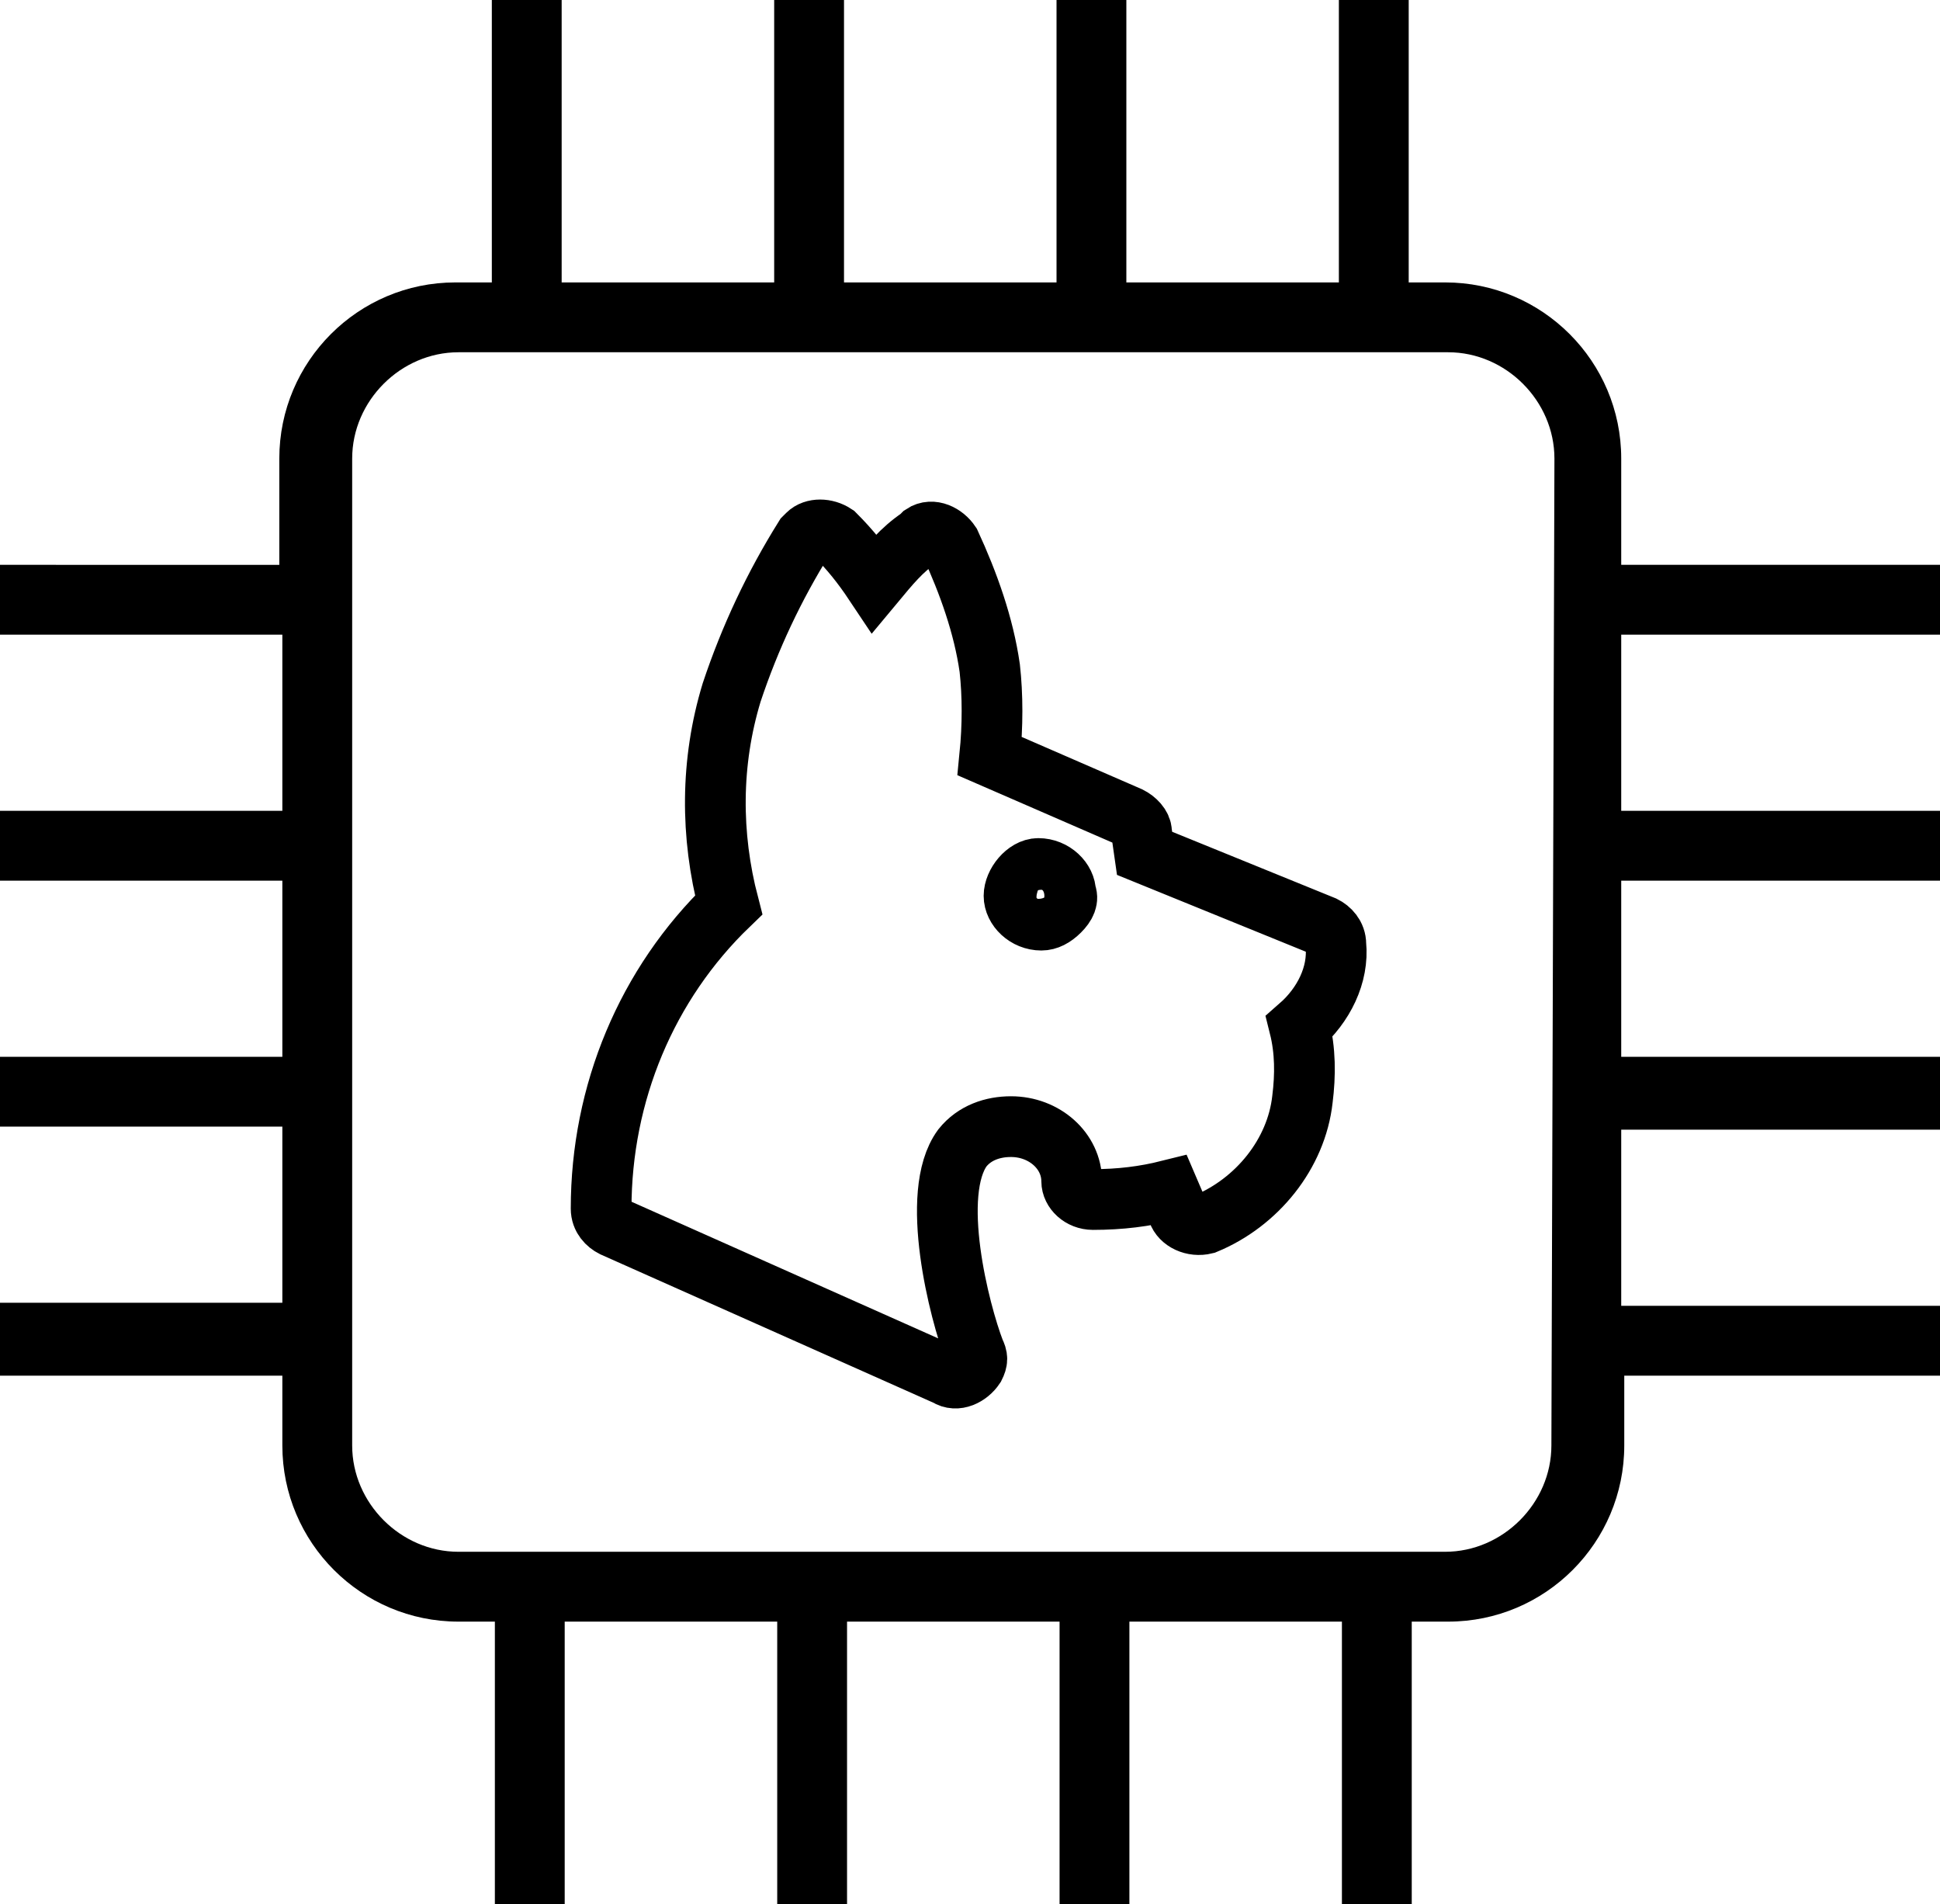 <?xml version="1.0" encoding="utf-8"?>
<!-- Generator: Adobe Illustrator 20.0.0, SVG Export Plug-In . SVG Version: 6.00 Build 0)  -->
<svg version="1.1" id="Layer_1" xmlns="http://www.w3.org/2000/svg" xmlns:xlink="http://www.w3.org/1999/xlink" x="0px" y="0px"
	 viewBox="0 0 63.9 62.7" style="enable-background:new 0 0 63.9 62.7;" xml:space="preserve">
<style type="text/css">
	.st0{fill:none;stroke:#000000;stroke-width:2;stroke-miterlimit:10;}
</style>
<title>chipped-6</title>
<g id="Layer_2">
	<g id="Layer_1-2">
		<g id="Layer_2-2">
			<g id="Layer_1-2-2">
				<path d="M63.9,29v-2.3H53.4v-5.8h10.5v-2.3H53.4v-3.5c0-3.2-2.6-5.8-5.8-5.8h-1.2V0h-2.3v9.3h-7V0h-2.3v9.3h-7V0h-2.3v9.3h-7V0
					h-2.3v9.3h-1.2c-3.2,0-5.8,2.6-5.8,5.8v3.5H0v2.3h9.3v5.8H0V29h9.3v5.8H0v2.3h9.3v5.8H0v2.4h9.3v2.3c0,3.2,2.6,5.8,5.8,5.8h1.2
					v9.3h2.3v-9.3h7v9.3h2.3v-9.3h7v9.3h2.3v-9.3h7v9.3h2.3v-9.3h1.2c3.2,0,5.8-2.6,5.8-5.8l0,0v-2.3h10.4V43H53.4v-5.8h10.5v-2.4
					H53.4V29H63.9z M51.1,47.6L51.1,47.6c0,1.9-1.6,3.5-3.5,3.5H15.1c-1.9,0-3.5-1.6-3.5-3.5l0,0V15.1c0-1.9,1.6-3.5,3.5-3.5h32.6
					c1.9,0,3.5,1.6,3.5,3.5l0,0L51.1,47.6z"/>
				<path class="st0" d="M44,31.1c0-0.3-0.2-0.5-0.4-0.6l-5.9-2.4l-0.1-0.7c0-0.2-0.2-0.4-0.4-0.5l-4.6-2c0.1-1,0.1-2,0-2.9
					c-0.2-1.4-0.7-2.8-1.3-4.1c-0.2-0.3-0.6-0.5-0.9-0.3l0,0l-0.1,0.1c-0.6,0.4-1,0.9-1.5,1.5c-0.4-0.6-0.8-1.1-1.3-1.6
					c-0.3-0.2-0.7-0.2-0.9,0c0,0,0,0-0.1,0.1c-1,1.6-1.8,3.3-2.4,5.1c-0.7,2.3-0.7,4.7-0.1,7c-2.7,2.6-4.2,6.2-4.2,10
					c0,0.3,0.2,0.5,0.4,0.6l11,4.9c0.3,0.2,0.7,0,0.9-0.3l0,0c0.1-0.2,0.1-0.3,0-0.5c-0.5-1.3-1.5-5.2-0.4-6.7
					c0.4-0.5,1-0.7,1.6-0.7c1.1,0,2,0.8,2,1.8l0,0c0,0.3,0.3,0.6,0.7,0.6c0.9,0,1.7-0.1,2.5-0.3l0.3,0.7c0.1,0.3,0.5,0.5,0.9,0.4
					l0,0c1.7-0.7,3-2.3,3.2-4.1c0.1-0.8,0.1-1.6-0.1-2.4C43.6,33.1,44.1,32.1,44,31.1z M34.9,30c-0.2,0.2-0.4,0.3-0.6,0.3l0,0
					c-0.5,0-0.9-0.4-0.9-0.8s0.4-0.9,0.8-0.9c0.5,0,0.9,0.4,0.9,0.8c0,0,0,0,0,0l0,0C35.2,29.6,35.1,29.8,34.9,30L34.9,30z"/>
			</g>
		</g>
	</g>
</g>
</svg>
